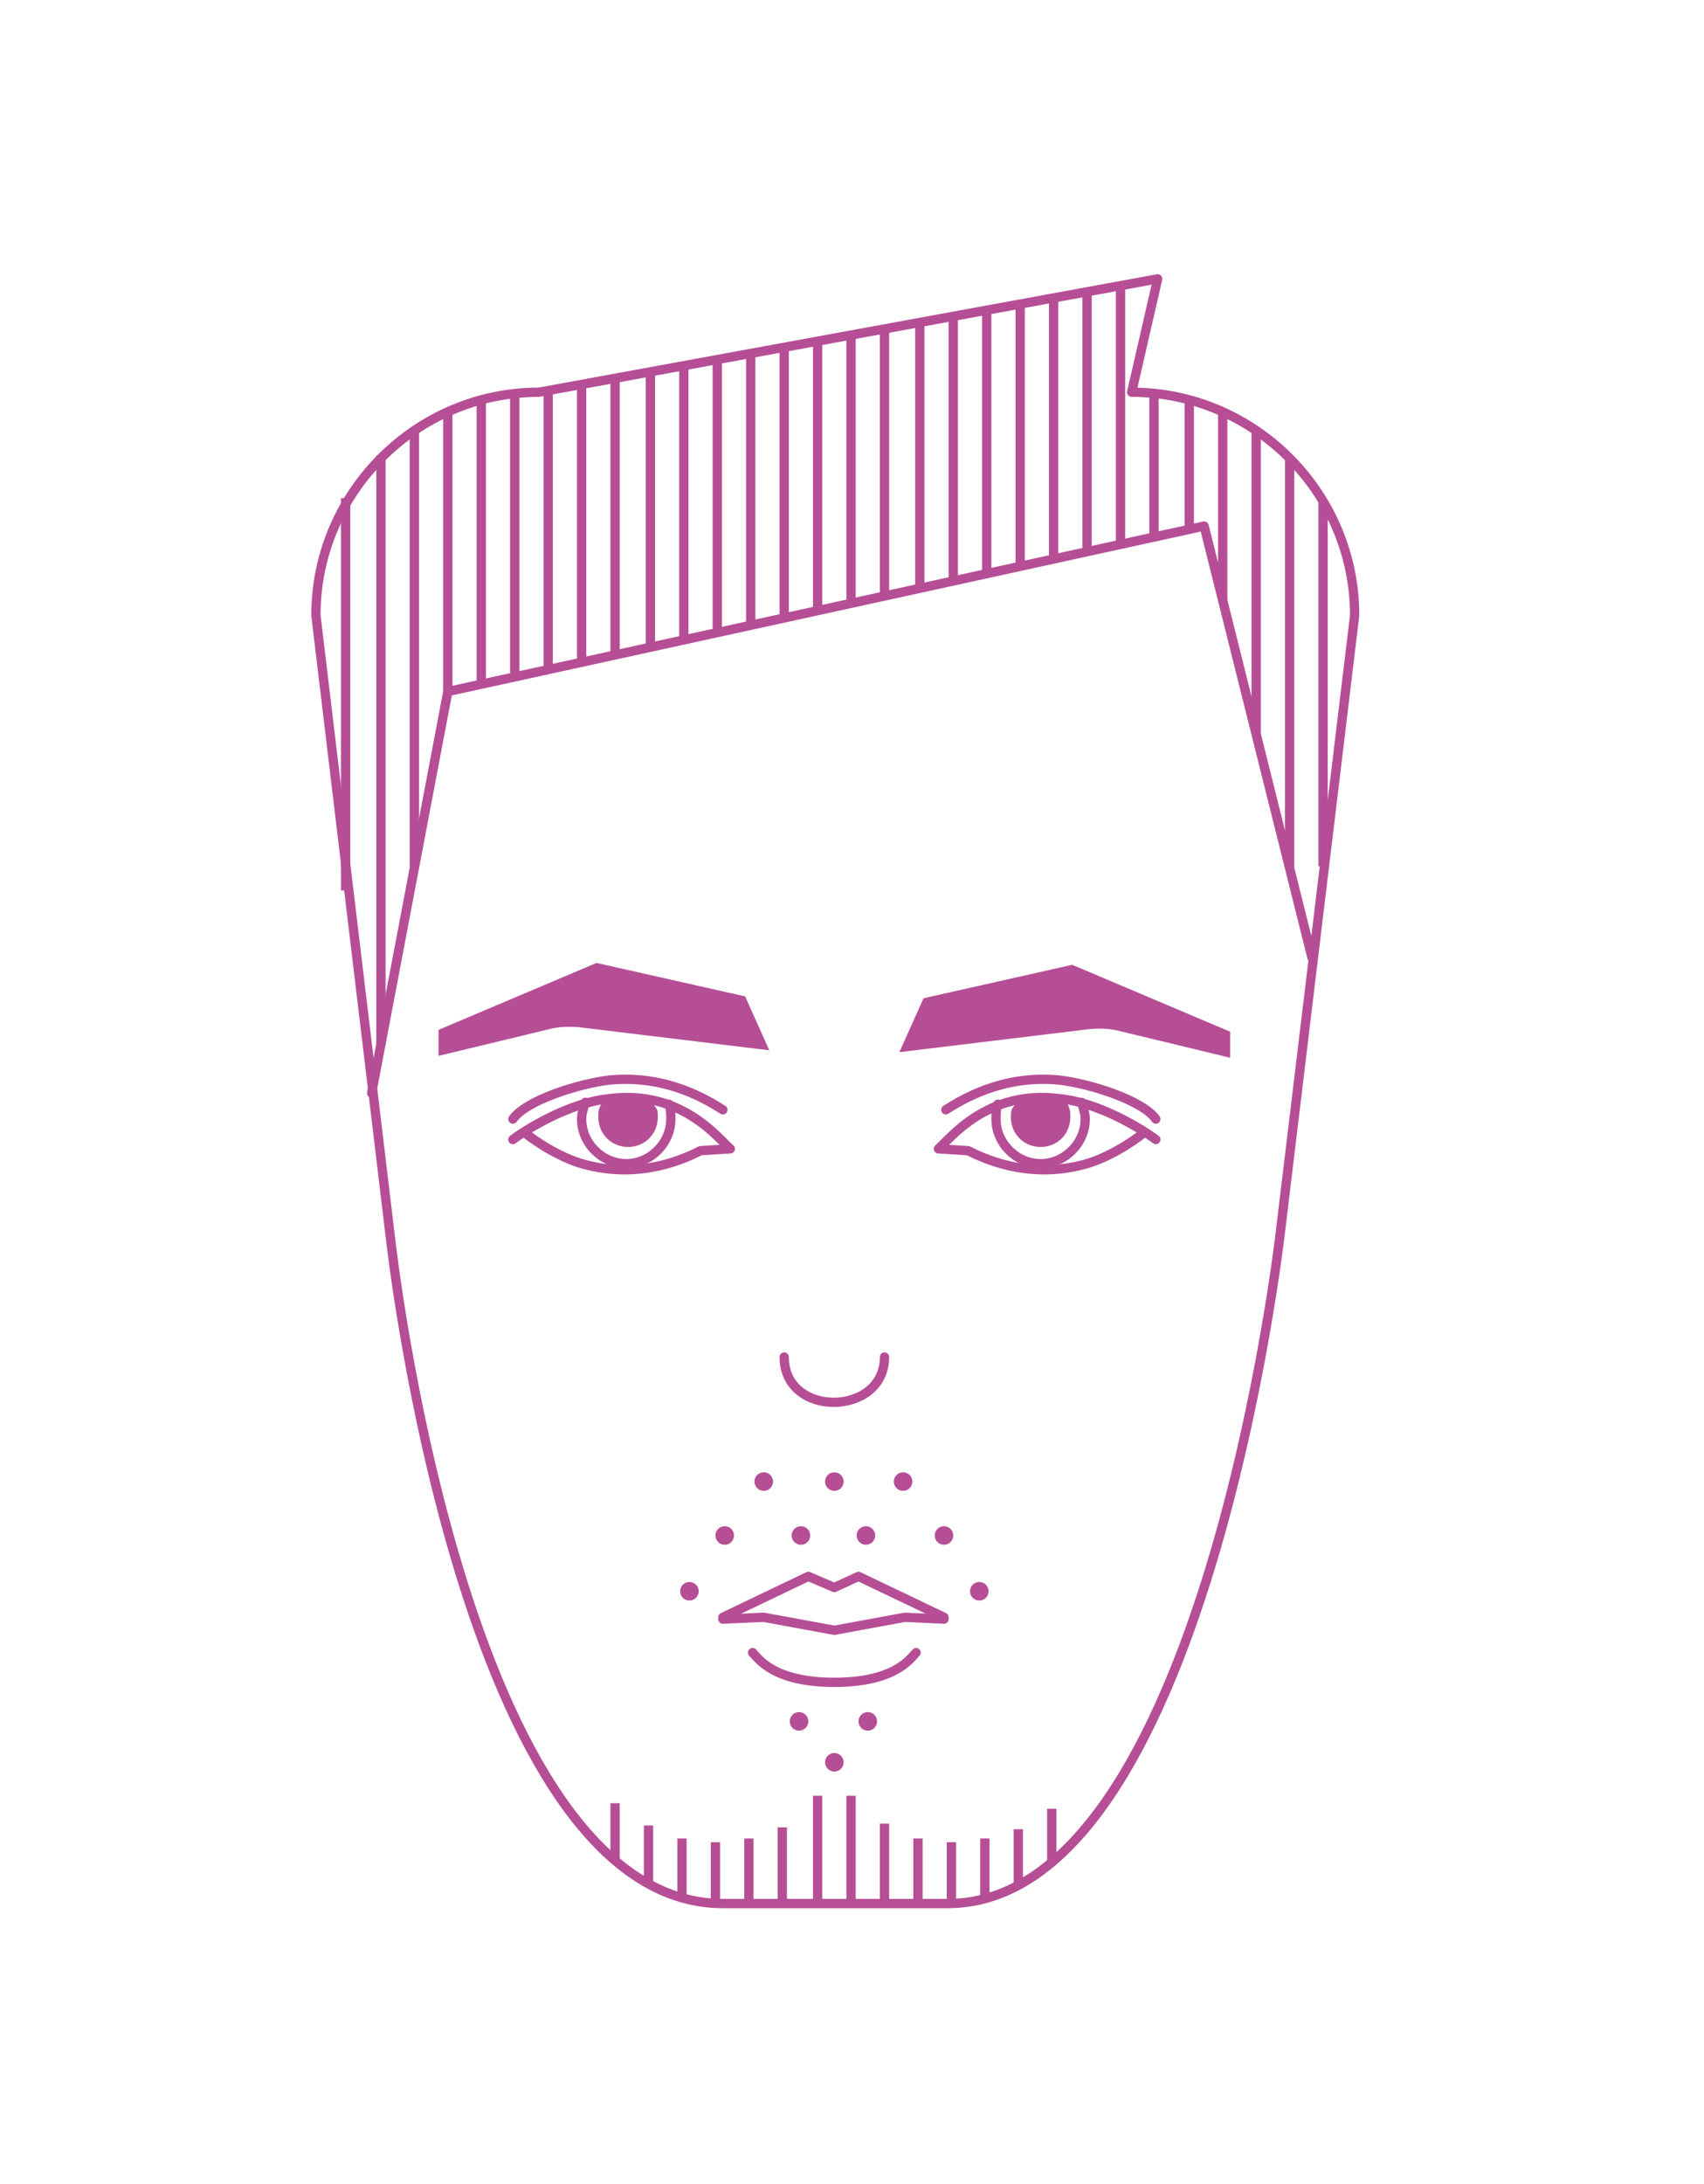 <svg xmlns="http://www.w3.org/2000/svg" viewBox="-139.9 297.5 91.7 117.5"><path fill="none" stroke="#B64E96" stroke-width=".5" stroke-linecap="round" stroke-linejoin="round" stroke-miterlimit="10" d="M-71 363.8l4-33.2c0-6.6-5.4-12-12-12l1.4-6.1-33.3 6.1c-6.6 0-12 5.4-12 12l4 33.4s3.9 35.9 17.9 35.9h12.1c13.8 0 17.9-36.1 17.9-36.1zM-97.7 370.5c0 3.3 5.4 3.2 5.4 0"/><path fill="#B64E96" d="M-91.5 354.1l9.9-1.2c.7-.1 1.4-.1 2.1.1l5.8 1.4V353l-8.5-3.6-8 1.8-1.3 2.9z"/><path fill="none" stroke="#B64E96" stroke-width=".5" stroke-linecap="round" stroke-linejoin="round" stroke-miterlimit="10" d="M-95 382.9l1.3-.6 4.6 2.2M-95 382.9l-1.4-.6-4.6 2.2M-119.9 356.3l4.1-21.6 40.7-8.9 5.8 23.2"/><path fill="#B64E96" d="M-98.5 354l-9.9-1.2c-.7-.1-1.4-.1-2.1.1l-5.8 1.4v-1.4l8.5-3.6 8 1.8 1.3 2.9z"/><path fill="none" stroke="#B64E96" stroke-width=".5" stroke-linecap="round" stroke-linejoin="round" stroke-miterlimit="10" d="M-95 385.2l3.8-.7 2.1.1M-95 385.2l-3.8-.7-2.2.1M-95 388c3.3 0 4.1-1.3 4.4-1.6M-95 388c-3.3 0-4.1-1.3-4.4-1.6"/><circle fill="#B64E96" cx="-95" cy="377.2" r=".5"/><circle fill="#B64E96" cx="-91.3" cy="377.2" r=".5"/><circle fill="#B64E96" cx="-89.1" cy="380.1" r=".5"/><circle fill="#B64E96" cx="-87.2" cy="383.1" r=".5"/><circle fill="#B64E96" cx="-93.3" cy="380.1" r=".5"/><circle fill="#B64E96" cx="-98.8" cy="377.2" r=".5"/><circle fill="#B64E96" cx="-100.9" cy="380.1" r=".5"/><circle fill="#B64E96" cx="-102.8" cy="383.1" r=".5"/><circle fill="#B64E96" cx="-96.8" cy="380.1" r=".5"/><circle fill="#B64E96" cx="-96.9" cy="390.1" r=".5"/><circle fill="#B64E96" cx="-95" cy="392.3" r=".5"/><circle fill="#B64E96" cx="-93.2" cy="390.1" r=".5"/><path fill="none" stroke="#B64E96" stroke-width=".5" stroke-miterlimit="10" d="M-105 395.7v3M-103.2 396.4v3.1M-106.8 394.5v3.2M-101.4 396.6v3.4M-92.3 395.6v4.3M-94.1 394.1v5.8M-95.9 394.1v5.8M-97.8 395.8v4.1M-99.6 396.4v3.5M-90.5 396.4v3.5M-86.9 396.4v3.1M-85.1 395.9v2.9M-83.3 394.8v2.8M-88.7 396.6v3.3"/><path fill="none" stroke="#B64E96" stroke-width=".5" stroke-linecap="round" stroke-linejoin="round" stroke-miterlimit="10" d="M-77.7 358.8c-.8-.6-3.1-2-5.2-2.2-3.9-.5-5.9 2.2-6.5 2.7l1.6.1c.8.4 3.1 1.5 6 .8 1.4-.3 2.9-1.3 3.5-1.8"/><path fill="none" stroke="#B64E96" stroke-width=".5" stroke-linecap="round" stroke-linejoin="round" stroke-miterlimit="10" d="M-81.7 356.8c.1.3.2.6.2.9 0 1.3-1.1 2.4-2.4 2.4-1.3 0-2.4-1.1-2.4-2.4 0-.3 0-.5.1-.8"/><path fill="#B64E96" d="M-82.4 357c.1.2.1.4.1.6 0 .9-.7 1.6-1.6 1.6s-1.6-.7-1.6-1.6c0-.2 0-.4.1-.5l.2-.3 1.4-.2 1.3.2.1.2z"/><path fill="none" stroke="#B64E96" stroke-width=".5" stroke-linecap="round" stroke-linejoin="round" stroke-miterlimit="10" d="M-89 357.2c.8-.5 3-1.9 6.1-1.6 1.7.2 4.5 1.1 5.2 2.1M-112.3 358.8c.8-.6 3.1-2 5.2-2.2 3.9-.5 5.9 2.2 6.5 2.7l-1.6.1c-.8.4-3.1 1.5-6 .8-1.4-.3-2.9-1.3-3.5-1.8"/><path fill="none" stroke="#B64E96" stroke-width=".5" stroke-linecap="round" stroke-linejoin="round" stroke-miterlimit="10" d="M-108.4 356.8c-.1.3-.2.6-.2.9 0 1.3 1.1 2.4 2.4 2.4 1.3 0 2.4-1.1 2.4-2.4 0-.3 0-.5-.1-.8"/><path fill="#B64E96" d="M-107.6 357c-.1.2-.1.4-.1.6 0 .9.7 1.6 1.6 1.6s1.6-.7 1.6-1.6c0-.2 0-.4-.1-.5l-.2-.3-1.4-.2-1.3.2-.1.2z"/><path fill="none" stroke="#B64E96" stroke-width=".5" stroke-linecap="round" stroke-linejoin="round" stroke-miterlimit="10" d="M-101 357.2c-.8-.5-3-1.9-6.1-1.6-1.7.2-4.5 1.1-5.2 2.1"/><g fill="none" stroke="#B64E96" stroke-width=".5" stroke-miterlimit="10"><path d="M-121.3 324.3v21.1M-119.4 322v31.7M-114 318.9v15.4M-117.6 320.6v23.5M-115.8 319.6v15.3M-112.2 318.6v15.3M-110.4 318.4v15.1M-108.6 318.1v15M-103.1 317.1v14.8M-106.8 317.8v14.9M-104.9 317.4v15M-94.1 315.5V330M-95.9 315.8v14.6M-97.7 316.1v14.6M-99.5 316.4v14.8M-101.3 316.8v14.7M-92.3 315.2v14.3M-68.7 324.5v19.6M-70.5 322.2v21.9M-72.3 320.7V337M-74.1 319.7v10.1M-79.6 312.8v14M-75.9 319v7M-77.8 318.6v7.7M-88.6 314.5v14.2M-86.8 314.2v14.1M-85 313.9v14M-83.2 313.5v14.1M-81.4 313.2v14M-90.4 314.8v14.4"/></g></svg>